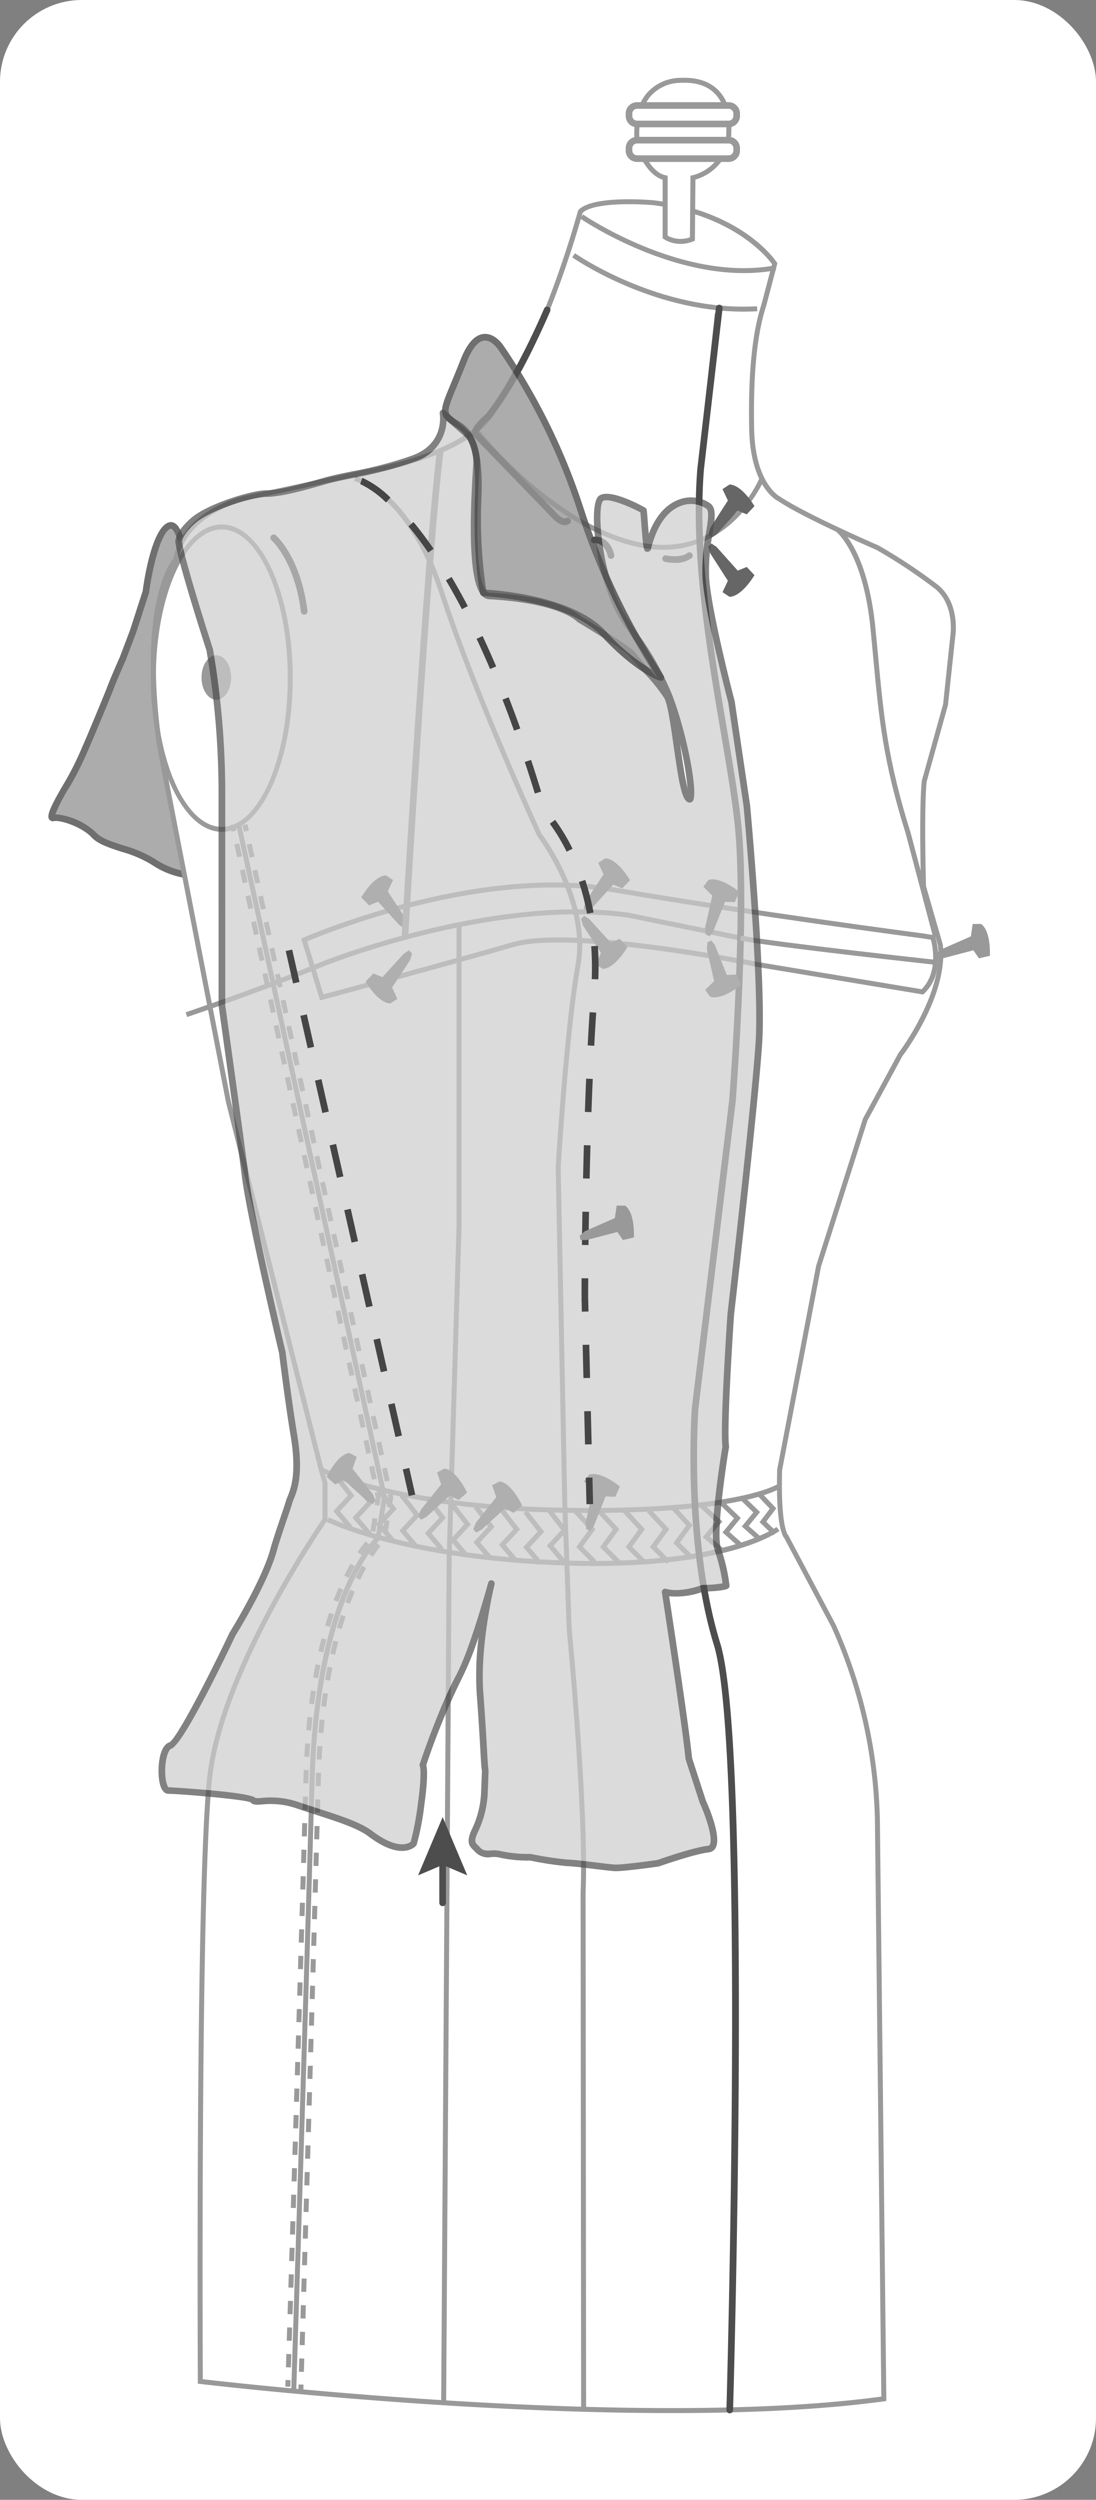 <svg xmlns="http://www.w3.org/2000/svg" width="207.087" height="472.291" viewBox="0 0 207.087 472.291">
  <rect x="0" y="0" width="207.087" height="472.291" fill="#808080" stroke="none"/>
  <g id="Grupo_56731" data-name="Grupo 56731" transform="translate(-1116.028 -3673.044)">
    <rect id="Rectángulo_10435" data-name="Rectángulo 10435" width="207.087" height="472.291" rx="15.458" transform="translate(1116.028 3673.043)" fill="#fff"/>
    <g id="Grupo_56730" data-name="Grupo 56730" transform="translate(1125.169 3687.737)">
      <g id="Grupo_56717" data-name="Grupo 56717" transform="translate(0 83.937)" opacity="0.81">
        <path id="Trazado_110409" data-name="Trazado 110409" d="M1146.891,3776.679s1.692-4.745,3.11-9.983c0,0-.982-15.511-3.928-14.513s-4.474,12.549-4.474,12.549l-2.4,7.42-1.964,5.183s-1.638,3.666-2.347,5.566c-.413,1.105-3.669,8.949-4.324,10.422a67.168,67.168,0,0,1-3.437,7.119c-.547.953-4.46,7.285-2.987,6.958s5.729,1.151,7.693,3.279,7.794,2.674,11.183,5.021a15.282,15.282,0,0,0,9.978,2.566s-4.269-17.4-5.556-25.326A69.519,69.519,0,0,1,1146.891,3776.679Z" transform="translate(-1123.185 -3751.51)" fill="#999"/>
        <path id="Trazado_110410" data-name="Trazado 110410" d="M1151.752,3819.1a15.889,15.889,0,0,1-8.969-2.753,22.553,22.553,0,0,0-5.672-2.418c-2.3-.75-4.477-1.461-5.614-2.693-1.885-2.042-5.973-3.334-7.1-3.092a.867.867,0,0,1-.92-.312c-.463-.64-.132-1.915,2.96-7.117l.267-.454a59.05,59.05,0,0,0,3.033-6.2l.375-.859c.655-1.474,3.917-9.338,4.308-10.387.709-1.9,2.294-5.45,2.361-5.6l1.951-5.15,2.391-7.393c.238-1.882,1.714-11.88,4.87-12.95a1.455,1.455,0,0,1,1.306.188c2.491,1.67,3.312,12.689,3.45,14.882a.587.587,0,0,1-.021.2c-1.314,4.848-2.879,9.332-3.1,9.957a69.474,69.474,0,0,0,.546,16.023c1.269,7.808,5.5,25.1,5.547,25.277a.629.629,0,0,1-.52.771A11.114,11.114,0,0,1,1151.752,3819.1Zm-26.995-12.242a12.772,12.772,0,0,1,7.663,3.527c.915.991,2.938,1.652,5.08,2.352a23.418,23.418,0,0,1,6,2.579,14.841,14.841,0,0,0,8.836,2.514c-.818-3.371-4.265-17.714-5.391-24.657a70.811,70.811,0,0,1-.551-16.427.582.582,0,0,1,.034-.146c.015-.046,1.678-4.721,3.068-9.836-.316-4.847-1.369-12.8-2.89-13.814-.1-.069-.153-.06-.206-.042-1.875.635-3.481,7.722-4.052,12.038l-2.427,7.532-1.974,5.212c-.031.07-1.652,3.7-2.344,5.563-.41,1.1-3.654,8.917-4.338,10.458l-.37.848a60.556,60.556,0,0,1-3.1,6.33l-.277.469a32.859,32.859,0,0,0-2.886,5.5Z" transform="translate(-1123.312 -3751.637)" fill="#4d4d4d"/>
      </g>
      <path id="Trazado_110411" data-name="Trazado 110411" d="M1224.971,3753.777l4.568,4.25-.757,1.757,1.579,1.551s4.219-2.337,4.354-4.805l-.885-1.4-2.255,1.005-5.341-3.589-1.266-.388-.644.595Z" transform="translate(-1097.56 -3667.566)" fill="#999"/>
      <path id="Trazado_110412" data-name="Trazado 110412" d="M1225.784,3753.675,1223,3759.26l1.326,1.377-.932,2.007s-4.771-.7-5.766-2.965l.338-1.618,2.465.148,3.736-5.238,1.05-.809.812.331Z" transform="translate(-1099.267 -3667.566)" fill="#999"/>
      <g id="Grupo_56718" data-name="Grupo 56718" transform="translate(19.353 22.951)">
        <path id="Trazado_110413" data-name="Trazado 110413" d="M1275.93,3768.765s-13.517-5.833-18.606-9.233c0,0-4.945-2.386-5.153-13.176s.622-18.259,2.283-23.343l2.074-7.885s-6.017-9.338-22.823-11.516c0,0-11.309-1.037-13.9,1.66,0,0-6.848,25.625-16.185,37.038,0,0-1.972,7.574-22.721,11.826l-24.485,5.292s-11.308,2.385-13.073,11.619c0,0-6.847,7.367-3.112,34.755l1.038,5.6,12.035,62.042,17.534,69.511.725,2.49v6.951s-19.5,27.909-21.787,48.657S1148,4115.231,1148,4115.231s81.437,9.821,129.149,3.274l-1.215-109.356a93.394,93.394,0,0,0-8.3-36.727l-8.921-16.807s-1.557-1.245-1.246-12.657l7.366-38.49,8.818-27.7,6.64-12.243s8.646-11.273,7.54-20.68l-3.181-11.065s-.416-14.525.138-19.92l4.011-14.386,1.384-13s.968-5.948-3.043-9.268A100.893,100.893,0,0,0,1275.93,3768.765Z" transform="translate(-1138.637 -3702.945)" fill="#fff"/>
        <path id="Trazado_110414" data-name="Trazado 110414" d="M1237.132,4121.3c-42.762,0-88.485-5.437-89.1-5.51l-.412-.049,0-.416c-.005-.934-.481-93.689,1.78-114.228,2.192-19.931,20.375-46.708,21.783-48.754v-6.736l-.708-2.427-17.537-69.526-12.041-62.066-1.039-5.607c-3.531-25.907,2.284-34.022,3.139-35.054,1.878-9.329,13.3-11.843,13.413-11.868l24.481-5.288c20.112-4.124,22.347-11.417,22.367-11.49l.09-.176c9.166-11.2,16.024-36.606,16.093-36.861l.115-.2c2.721-2.827,13.814-1.847,14.285-1.8,16.846,2.184,22.925,11.341,23.176,11.729l.112.174-2.127,8.086c-1.726,5.291-2.465,12.875-2.266,23.214.2,10.315,4.844,12.739,4.89,12.762,5.047,3.369,18.449,9.166,18.583,9.223l.048.025a101.671,101.671,0,0,1,11.272,7.48c4.17,3.452,3.249,9.454,3.208,9.707l-1.38,12.977-4.026,14.462c-.511,5.054-.15,18.7-.124,19.721l3.166,11.01c1.131,9.562-7.259,20.629-7.617,21.1l-6.6,12.181-8.785,27.619-7.354,38.436c-.281,10.573,1.05,12.166,1.108,12.228l.09.121,8.924,16.807a94.845,94.845,0,0,1,8.354,36.959l1.221,109.754-.413.057C1265.456,4120.693,1251.456,4121.3,1237.132,4121.3Zm-88.571-6.4c6.317.736,82.787,9.4,128.205,3.281l-1.211-108.939a93.8,93.8,0,0,0-8.257-36.537l-8.879-16.725c-.42-.482-1.61-2.76-1.331-12.947l7.375-38.565,8.832-27.755,6.675-12.325c.125-.173,8.556-11.3,7.484-20.4l-3.185-11.107c-.016-.6-.408-14.618.142-19.981l4.026-14.465,1.368-12.926c.012-.083.877-5.751-2.875-8.856a100.333,100.333,0,0,0-11.115-7.376c-.84-.363-13.651-5.918-18.655-9.264-.156-.069-5.153-2.6-5.364-13.558-.2-10.446.555-18.133,2.305-23.5l2.012-7.648c-.906-1.244-7.228-9.176-22.373-11.14-3.027-.278-11.286-.55-13.423,1.44-.533,1.953-7.251,26.034-16.181,37.017-.331,1-3.333,8.02-23.049,12.062l-24.479,5.29c-.112.024-11.026,2.436-12.71,11.248l-.025.13-.092.1c-.067.074-6.639,7.627-2.993,34.374l1.035,5.581,12.034,62.038,17.528,69.485.74,2.6v7.1l-.084.122c-.2.279-19.463,28.05-21.7,48.44C1148.161,4020.983,1148.529,4108.093,1148.561,4114.908Z" transform="translate(-1138.734 -3703.04)" fill="#999"/>
      </g>
      <ellipse id="Elipse_4429" data-name="Elipse 4429" cx="2.801" cy="4.202" rx="2.801" ry="4.202" transform="translate(28.933 109.107)" fill="#999"/>
      <path id="Trazado_110415" data-name="Trazado 110415" d="M1260.285,3830.01l-5.2-19.679c-4.327-13.8-5.069-21.747-6.191-33.772-.144-1.556-.3-3.182-.463-4.9-1.408-14.484-6.5-18.4-6.548-18.444l.555-.76c.222.162,5.474,4.135,6.93,19.113.167,1.716.319,3.342.464,4.9,1.117,11.967,1.853,19.873,6.156,33.6l5.207,19.7Z" transform="translate(-1093.084 -3667.491)" fill="#999"/>
      <path id="Trazado_110416" data-name="Trazado 110416" d="M1215.108,3902.566q-2.27,0-4.721-.038c-32.42-.515-46.041-7.663-46.175-7.734l.447-.828c.132.07,13.594,7.112,45.744,7.621,32.032.523,40.018-4.336,40.1-4.386l.511.791C1250.706,3898.188,1243.609,3902.566,1215.108,3902.566Z" transform="translate(-1112.885 -3631.416)" fill="#999"/>
      <path id="Trazado_110417" data-name="Trazado 110417" d="M1215.9,3910.672q-2.758,0-5.78-.1c-30.357-1.029-44.77-8.175-44.912-8.248l.427-.839c.139.073,14.4,7.125,44.517,8.146,30.024,1,39.957-6.262,40.056-6.335l.573.747C1250.407,3904.33,1241.808,3910.672,1215.9,3910.672Z" transform="translate(-1112.63 -3629.5)" fill="#999"/>
      <path id="Trazado_110418" data-name="Trazado 110418" d="M1223.17,3760.484a22.792,22.792,0,0,1-4.969-.567c-16.781-3.727-30.738-21.674-30.878-21.856l.745-.573c.138.178,13.892,17.857,30.336,21.511,16.21,3.606,22.716-11.492,22.983-12.137l.87.362C1242.194,3747.371,1236.572,3760.484,1223.17,3760.484Z" transform="translate(-1106.993 -3671.308)" fill="#999"/>
      <path id="Trazado_110419" data-name="Trazado 110419" d="M1234.527,3722.2c-17.637,0-32.2-10.154-32.353-10.262l.545-.768c.158.112,15.951,11.1,34.386,10.013l.056.939C1236.278,3722.179,1235.4,3722.2,1234.527,3722.2Z" transform="translate(-1103.207 -3678.015)" fill="#999"/>
      <path id="Trazado_110420" data-name="Trazado 110420" d="M1234.313,3716.407c-15.812,0-30.753-10.185-30.922-10.3l.535-.774c.187.128,18.867,12.862,36.3,9.607l.172.926A33.314,33.314,0,0,1,1234.313,3716.407Z" transform="translate(-1102.897 -3679.505)" fill="#999"/>
      <path id="Trazado_110421" data-name="Trazado 110421" d="M1212.235,4109.976l-.1-97.667c.683-15.439-2.593-49.411-2.625-49.753l-.832-23.543-1.246-63.778c.016-.295,1.55-25.936,3.742-38.134,2.152-11.968-7.148-24.268-7.242-24.391-.173-.351-12.173-26.483-18.47-45.79-6.187-18.961-16.012-21.243-16.109-21.264l.189-.922c.424.088,10.44,2.354,16.813,21.895,6.282,19.253,18.258,45.336,18.379,45.6.34.427,9.591,12.667,7.366,25.042-2.182,12.142-3.712,37.729-3.729,37.986l1.247,63.731.83,23.51c.03.313,3.312,34.351,2.628,49.836l.1,97.645Z" transform="translate(-1111.573 -3669.46)" fill="#999"/>
      <path id="Trazado_110422" data-name="Trazado 110422" d="M1227.848,4116.369l-.941-.028c.036-1.251,3.558-125.312-2.368-144.519-5.975-19.365-4.189-44.533-4.17-44.784l7.058-58.121c.024-.326,2.658-34.783,1.132-51.151-.491-5.252-1.6-11.771-2.773-18.671-2.521-14.821-5.658-33.265-4.378-49.468l3.161-29.479.936.1-3.16,29.464c-1.27,16.073,1.857,34.456,4.368,49.224,1.178,6.92,2.29,13.454,2.782,18.741,1.535,16.45-1.106,50.985-1.132,51.332l-7.058,58.119c-.016.229-1.788,25.224,4.134,44.416C1231.41,3990.9,1228,4111.255,1227.848,4116.369Z" transform="translate(-1098.636 -3675.728)" fill="#999"/>
      <path id="Trazado_110423" data-name="Trazado 110423" d="M1164.945,3828.18l-3.575-11.681.383-.169c.318-.142,32.168-14.062,58.681-9.519,26.347,4.511,58.073,8.669,58.391,8.71l2.269.359.088.275c.089.275,2.118,6.76-2.094,10.757l-.169.161-.231-.038-31.228-5.188c-.363-.073-34.784-7-45.959-3.747-11.287,3.283-35.867,9.9-36.113,9.961Zm-2.43-11.155,3.065,10.011c3.37-.909,25.213-6.8,35.656-9.84,11.395-3.311,44.971,3.438,46.392,3.728l30.976,5.145c3.127-3.17,2.077-8.138,1.76-9.351l-1.674-.265c-.306-.039-32.049-4.2-58.416-8.715C1195.625,3803.524,1166.2,3815.467,1162.516,3817.025Z" transform="translate(-1113.609 -3653.867)" fill="#999"/>
      <path id="Trazado_110424" data-name="Trazado 110424" d="M1206.054,3910.591l-3.154-3.156,2.431-3.333-3.016-3.274.691-.637,3.541,3.843-2.412,3.307,2.586,2.584Z" transform="translate(-1103.171 -3629.829)" fill="#999"/>
      <path id="Trazado_110425" data-name="Trazado 110425" d="M1209.641,3910.591l-3.154-3.156,2.431-3.333-3.016-3.274.691-.637,3.541,3.843-2.412,3.307,2.586,2.584Z" transform="translate(-1102.257 -3629.829)" fill="#999"/>
      <path id="Trazado_110426" data-name="Trazado 110426" d="M1213.5,3910.591l-3.154-3.156,2.43-3.333-3.015-3.274.691-.637,3.539,3.843-2.411,3.307,2.586,2.584Z" transform="translate(-1101.272 -3629.829)" fill="#999"/>
      <path id="Trazado_110427" data-name="Trazado 110427" d="M1217.161,3910.591l-3.157-3.156,2.432-3.333-3.016-3.274.691-.637,3.541,3.843-2.412,3.307,2.586,2.584Z" transform="translate(-1100.341 -3629.829)" fill="#999"/>
      <path id="Trazado_110428" data-name="Trazado 110428" d="M1220.679,3909.988l-3.154-3.156,2.431-3.333-3.016-3.274.691-.637,3.541,3.843-2.412,3.307,2.586,2.584Z" transform="translate(-1099.443 -3629.983)" fill="#999"/>
      <path id="Trazado_110429" data-name="Trazado 110429" d="M1186.6,3909.647l-2.849-3.359,2.739-2.96-2.675-3.429.743-.579,3.166,4.059-2.714,2.937,2.31,2.724Z" transform="translate(-1107.905 -3630.051)" fill="#999"/>
      <path id="Trazado_110430" data-name="Trazado 110430" d="M1190.165,3910l-2.85-3.359,2.739-2.96-2.674-3.429.743-.579,3.167,4.059-2.717,2.937,2.311,2.724Z" transform="translate(-1106.995 -3629.96)" fill="#999"/>
      <path id="Trazado_110431" data-name="Trazado 110431" d="M1194.009,3910.387l-2.851-3.359,2.739-2.961-2.675-3.429.743-.578,3.166,4.059-2.715,2.937,2.311,2.724Z" transform="translate(-1106.016 -3629.862)" fill="#999"/>
      <path id="Trazado_110432" data-name="Trazado 110432" d="M1175.441,3907.3l-2.851-3.359,2.739-2.961-2.674-3.429.743-.579,3.167,4.059-2.717,2.936,2.311,2.725Z" transform="translate(-1110.749 -3630.649)" fill="#999"/>
      <path id="Trazado_110433" data-name="Trazado 110433" d="M1171.947,3906.3l-2.851-3.359,2.739-2.961-2.674-3.429.743-.579,3.167,4.059-2.717,2.937,2.311,2.724Z" transform="translate(-1111.64 -3630.905)" fill="#999"/>
      <path id="Trazado_110434" data-name="Trazado 110434" d="M1169.064,3905.314l-2.849-3.359,2.739-2.961-2.675-3.429.743-.579,3.166,4.059-2.715,2.936,2.31,2.725Z" transform="translate(-1112.374 -3631.156)" fill="#999"/>
      <path id="Trazado_110435" data-name="Trazado 110435" d="M1179.01,3908.257l-2.851-3.359,2.739-2.961-2.674-3.429.743-.579,3.167,4.059-2.717,2.937,2.311,2.724Z" transform="translate(-1109.839 -3630.405)" fill="#999"/>
      <path id="Trazado_110436" data-name="Trazado 110436" d="M1182.853,3908.642l-2.849-3.36,2.739-2.961-2.675-3.429.743-.578,3.166,4.059-2.715,2.937,2.31,2.726Z" transform="translate(-1108.859 -3630.308)" fill="#999"/>
      <path id="Trazado_110437" data-name="Trazado 110437" d="M1197.646,3910.751l-2.851-3.359,2.739-2.961L1194.86,3901l.743-.579,3.167,4.059-2.717,2.937,2.311,2.724Z" transform="translate(-1105.088 -3629.77)" fill="#999"/>
      <path id="Trazado_110438" data-name="Trazado 110438" d="M1201.206,3910.522l-2.849-3.359,2.739-2.961-2.675-3.429.743-.579,3.166,4.059-2.715,2.936,2.31,2.725Z" transform="translate(-1104.18 -3629.828)" fill="#999"/>
      <path id="Trazado_110439" data-name="Trazado 110439" d="M1230.712,3906.627l-2.906-2.582,2.177-2.653-2.619-2.528.654-.676,3.244,3.131-2.155,2.624,2.229,1.982Z" transform="translate(-1096.786 -3630.34)" fill="#999"/>
      <path id="Trazado_110440" data-name="Trazado 110440" d="M1227.8,3907.521l-2.9-2.582,2.175-2.653-2.618-2.527.654-.676,3.243,3.13-2.153,2.624,2.228,1.981Z" transform="translate(-1097.527 -3630.112)" fill="#999"/>
      <path id="Trazado_110441" data-name="Trazado 110441" d="M1225.138,3908.493l-3.206-2.766,2.418-2.86-2.931-2.745.642-.687,3.586,3.355-2.393,2.833,2.5,2.156Z" transform="translate(-1098.301 -3630.021)" fill="#999"/>
      <path id="Trazado_110442" data-name="Trazado 110442" d="M1233.04,3905.833l-2.565-2.482,1.92-2.549-2.31-2.428.681-.649,2.862,3.006-1.9,2.522,1.967,1.9Z" transform="translate(-1096.092 -3630.458)" fill="#999"/>
      <path id="Trazado_110443" data-name="Trazado 110443" d="M1183.392,4091.543l-.941-.006,1.038-159.613,1.867-62.67v-57.028h.941v57.042l-1.866,62.672Z" transform="translate(-1108.235 -3652.254)" fill="#999"/>
      <path id="Trazado_110444" data-name="Trazado 110444" d="M1162.926,4093.189l-.941-.03c.026-.806,2.541-81.061,3.475-115.657.9-33.269,11.159-44.4,12.475-45.691l1.187-7.506-27.514-126.989.919-.2,27.555,127.16-.015.086-1.252,7.913-.12.111c-.114.1-11.366,10.81-12.292,45.139C1165.467,4012.125,1162.951,4092.382,1162.926,4093.189Z" transform="translate(-1116.098 -3656.105)" fill="#999"/>
      <g id="Grupo_56719" data-name="Grupo 56719" transform="translate(34.343 141.012)">
        <rect id="Rectángulo_10436" data-name="Rectángulo 10436" width="0.94" height="1.255" transform="translate(0 0.199) rotate(-12.232)" fill="#999"/>
        <path id="Trazado_110445" data-name="Trazado 110445" d="M1162,4087.944l-.941-.03.079-2.514.941.03Zm.154-5.026-.941-.029.078-2.51.941.029Zm.155-5.02-.941-.029.078-2.509.941.029Zm.154-5.017-.941-.03.078-2.508.941.03Zm.153-5.017-.941-.03.078-2.509.941.03Zm.154-5.018-.941-.027.075-2.509.941.03Zm.154-5.015-.941-.028.075-2.508.941.03Zm.149-5.012-.941-.03.076-2.508.941.03Zm.154-5.016-.941-.027.075-2.509.941.029Zm.152-5.016-.941-.026.075-2.509.941.029Zm.15-5.014-.941-.026.076-2.509.941.029Zm.152-5.012-.941-.029.075-2.506.941.026Zm.151-5.016-.941-.029.075-2.511.941.026Zm.147-5.018-.941-.029.073-2.429.473-.062.468.09Zm.152-5.006-.941-.027.073-2.507.941.027Zm.148-5.014-.941-.028.073-2.507.941.027Zm.146-5.015-.941-.027.073-2.506.941.028Zm.147-5.016-.941-.027.074-2.506.941.026Zm.147-5.013-.941-.026.073-2.507.941.026Zm.144-5.014-.941-.029.072-2.506.941.026Zm.143-5.019-.941-.026.07-2.507.941.026Zm.141-5.016-.941-.026.07-2.507.941.024Zm.138-5.017-.941-.024.022-.818q.023-.855.054-1.691l.941.034q-.032.832-.054,1.683Zm.189-4.995-.939-.052q.07-1.278.156-2.507l.939.065Q1165.545,3971.332,1165.476,3972.6Zm.355-4.981-.936-.083q.113-1.278.246-2.5l.936.1Q1165.946,3966.355,1165.831,3967.622Zm.542-4.963-.934-.121q.164-1.274.349-2.49l.931.142Q1166.535,3961.4,1166.373,3962.658Zm.748-4.931-.926-.162q.222-1.274.467-2.472l.923.186Q1167.345,3956.469,1167.121,3957.728Zm.988-4.883-.916-.211q.292-1.269.6-2.447l.91.239Q1168.4,3951.592,1168.109,3952.845Zm1.262-4.818-.9-.267q.371-1.258.757-2.4l.892.3Q1169.739,3946.787,1169.371,3948.027Zm1.584-4.716-.88-.331q.469-1.247.944-2.343l.865.373C1171.574,3941.729,1171.263,3942.494,1170.955,3943.311Zm1.964-4.557-.844-.414c.4-.825.8-1.57,1.181-2.242l.818.463C1173.7,3937.219,1173.314,3937.947,1172.919,3938.754Zm2.447-4.3-.782-.522a24.085,24.085,0,0,1,1.521-2.053l.723.6A23.473,23.473,0,0,0,1175.366,3934.458Zm2.585-4.373-.928-.146.391-2.475.929.146Zm.782-4.95-.929-.147.226-1.428-.187-.863.92-.2.225,1.034Zm-1.42-4.887-.53-2.45.918-.2.531,2.45Zm-1.061-4.9-.531-2.451.918-.2.531,2.45Zm-1.062-4.9-.531-2.449.92-.2.53,2.449Zm-1.062-4.9-.531-2.449.92-.2.531,2.448Zm-1.06-4.9-.531-2.451.919-.2.531,2.45Zm-1.062-4.9-.531-2.448.919-.2.531,2.448Zm-1.062-4.9-.531-2.448.92-.2.531,2.448Zm-1.06-4.9-.53-2.449.919-.2.53,2.449Zm-1.061-4.9-.531-2.45.919-.2.531,2.45Zm-1.062-4.9-.531-2.448.92-.2.531,2.448Zm-1.062-4.9-.53-2.449.919-.2.531,2.448Zm-1.06-4.9-.531-2.45.919-.2.531,2.45Zm-1.062-4.9-.531-2.448.92-.2.53,2.448Zm-1.062-4.9-.531-2.449.92-.2.531,2.45Zm-1.06-4.9-.531-2.449.918-.2.531,2.45Zm-1.062-4.9-.531-2.45.919-.2.531,2.45Zm-1.062-4.9-.531-2.448.92-.2.531,2.45Zm-1.062-4.9-.53-2.448.918-.2.531,2.449Zm-1.06-4.9-.531-2.45.919-.2.531,2.45Zm-1.062-4.9-.531-2.449.92-.2.53,2.449Zm-1.062-4.9-.531-2.449.92-.2.531,2.448Zm-1.061-4.9-.531-2.448.919-.2.531,2.448Zm-1.062-4.9-.531-2.45.92-.2.53,2.451Zm-1.062-4.9-.531-2.449.92-.2.531,2.448Zm-1.061-4.9-.531-2.448.919-.2.531,2.448Z" transform="translate(-1150.516 -3796.371)" fill="#999"/>
        <rect id="Rectángulo_10437" data-name="Rectángulo 10437" width="1.251" height="0.942" transform="translate(10.431 295.194) rotate(-88.21)" fill="#999"/>
      </g>
      <g id="Grupo_56720" data-name="Grupo 56720" transform="translate(36.691 141.008)">
        <rect id="Rectángulo_10438" data-name="Rectángulo 10438" width="0.94" height="1.254" transform="matrix(0.977, -0.212, 0.212, 0.977, 0, 0.199)" fill="#999"/>
        <path id="Trazado_110446" data-name="Trazado 110446" d="M1163.974,4088.785l-.941-.027.074-2.52.941.028Zm.148-5.04-.941-.026.073-2.518.941.026Zm.148-5.035-.941-.026.073-2.517.941.028Zm.145-5.033-.941-.03.074-2.514.941.027Zm.147-5.03-.941-.027.074-2.516.941.028Zm.147-5.031-.941-.026.073-2.515.941.026Zm.147-5.031-.941-.026.072-2.515.941.026Zm.144-5.027-.941-.026.073-2.515.941.027Zm.146-5.029-.941-.027.074-2.515.941.028Zm.147-5.03-.941-.028.073-2.515.941.028Zm.144-5.027-.941-.027.073-2.514.941.026Zm.146-5.03-.941-.026.069-2.442.944-.046Zm.144-5.03-.941-.026.073-2.52.941.026Zm.143-5.035-.941-.027.073-2.513.941.028Zm.144-5.019-.941-.027.072-2.515.941.028Zm.146-5.03-.941-.027.07-2.515.941.028Zm.143-5.029-.941-.028.072-2.513.941.026Zm.142-5.03-.941-.026.072-2.513.941.026Zm.141-5.027-.941-.026.07-2.515.941.026Zm.142-5.029-.941-.027.069-2.515.941.027Zm.139-5.031-.941-.026.07-2.515.941.028Zm.14-5.03-.941-.025.069-2.517.941.025Zm.137-5.032-.941-.024.072-2.517.941.031Zm.177-5.011-.939-.049q.068-1.282.149-2.515l.939.064Q1167.386,3971.836,1167.319,3973.11Zm.339-5-.939-.082q.111-1.28.239-2.508l.936.1Q1167.766,3966.842,1167.658,3968.113Zm.523-4.979-.934-.118q.162-1.28.34-2.5l.931.137Q1168.342,3961.863,1168.181,3963.133Zm.732-4.948-.927-.159q.217-1.272.456-2.48l.924.181Q1169.128,3956.922,1168.913,3958.185Zm.968-4.9-.919-.206c.189-.85.388-1.668.59-2.457l.911.233Q1170.164,3952.025,1169.881,3953.282Zm1.239-4.836-.9-.262q.367-1.263.747-2.417l.895.293Q1171.479,3947.2,1171.119,3948.446Zm1.555-4.739-.882-.328q.465-1.25.931-2.355l.867.365Q1173.133,3942.477,1172.674,3943.707Zm1.938-4.588-.848-.406c.4-.826.787-1.577,1.162-2.257l.823.455Q1175.2,3937.91,1174.612,3939.119Zm2.411-4.336-.789-.512c.494-.764,1-1.463,1.488-2.08l.735.587C1177.982,3933.37,1177.5,3934.044,1177.022,3934.782Zm2.738-4.32-.929-.148.394-2.481.929.146Zm.786-4.964-.929-.148.284-1.8-.109-.506.919-.2.148.679Zm-1.286-4.907-.532-2.456.92-.2.531,2.456Zm-1.064-4.912-.532-2.456.919-.2.533,2.456Zm-1.064-4.912-.532-2.456.919-.2.532,2.456Zm-1.064-4.912-.532-2.456.92-.2.532,2.456Zm-1.065-4.912-.531-2.456.919-.2.532,2.456Zm-1.063-4.912-.532-2.456.919-.2.532,2.456Zm-1.065-4.912-.532-2.456.92-.2.532,2.456Zm-1.063-4.913-.532-2.456.919-.2.532,2.456Zm-1.064-4.912-.533-2.456.92-.2.532,2.456Zm-1.065-4.912-.532-2.456.92-.2.532,2.456Zm-1.063-4.912-.533-2.456.919-.2.533,2.456Zm-1.065-4.912-.532-2.456.92-.2.531,2.456Zm-1.064-4.912-.532-2.456.918-.2.533,2.456Zm-1.064-4.912-.532-2.456.918-.2.532,2.456Zm-1.064-4.912-.532-2.457.92-.2.531,2.456Zm-1.065-4.913-.531-2.456.919-.2.532,2.456Zm-1.063-4.912-.532-2.456.919-.2.532,2.456Zm-1.065-4.912-.532-2.456.92-.2.532,2.456Zm-1.064-4.912-.531-2.456.918-.2.532,2.456Zm-1.064-4.913-.532-2.456.918-.2.532,2.456Zm-1.064-4.912-.532-2.456.92-.2.532,2.456Zm-1.063-4.912-.533-2.456.919-.2.533,2.456Zm-1.065-4.912-.532-2.456.919-.2.532,2.456Zm-1.064-4.912-.533-2.456.92-.2.533,2.456Zm-1.064-4.912-.532-2.456.918-.2.532,2.456Z" transform="translate(-1152.387 -3796.366)" fill="#999"/>
        <rect id="Rectángulo_10439" data-name="Rectángulo 10439" width="1.251" height="0.942" transform="translate(10.537 296.046) rotate(-88.21)" fill="#999"/>
      </g>
      <path id="Trazado_110447" data-name="Trazado 110447" d="M1152.147,3810.073c-7.394,0-13.409-13.026-13.409-29.035s6.015-29.037,13.409-29.037,13.409,13.026,13.409,29.037S1159.541,3810.073,1152.147,3810.073Zm0-57.13c-6.875,0-12.468,12.6-12.468,28.1s5.593,28.094,12.468,28.094,12.468-12.6,12.468-28.094S1159.021,3752.942,1152.147,3752.942Z" transform="translate(-1119.379 -3667.608)" fill="#999"/>
      <path id="Trazado_110448" data-name="Trazado 110448" d="M1144.277,3830.291l-.3-.89c16.241-5.548,25.587-9.511,25.68-9.55.323-.134,31.939-12.8,57.9-9.294l21.378,4.355-.189.922-21.345-4.348c-25.672-3.464-57.063,9.105-57.378,9.234C1169.927,3820.755,1160.556,3824.73,1144.277,3830.291Z" transform="translate(-1118.045 -3652.836)" fill="#999"/>
      <path id="Trazado_110449" data-name="Trazado 110449" d="M1258.224,3818.643l5.81-1.521,1.036,1.521,2.076-.483s.276-4.634-1.66-6.018h-1.591l-.345,2.352-5.672,2.49-.968.83.152.829Z" transform="translate(-1089.253 -3652.275)" fill="#999"/>
      <path id="Trazado_110450" data-name="Trazado 110450" d="M1227.409,4117.3h-.019a.627.627,0,0,1-.609-.646c.036-1.25,3.558-125.285-2.36-144.468-5.984-19.392-4.2-44.59-4.178-44.842l7.059-58.127c.023-.318,2.657-34.763,1.131-51.117-.49-5.247-1.6-11.762-2.771-18.66-2.522-14.829-5.662-33.284-4.38-49.507l3.525-30.46a.635.635,0,0,1,.7-.551.628.628,0,0,1,.551.7l-3.524,30.435c-1.267,16.045,1.857,34.415,4.369,49.177,1.177,6.922,2.29,13.459,2.783,18.751,1.535,16.463-1.107,51.012-1.133,51.358l-7.058,58.127c-.016.22-1.785,25.187,4.127,44.349,5.979,19.381,2.565,139.761,2.417,144.876A.629.629,0,0,1,1227.409,4117.3Z" transform="translate(-1098.668 -3676.042)" fill="#4d4d4d"/>
      <g id="Grupo_56721" data-name="Grupo 56721" transform="translate(130.696 162.074)">
        <path id="Trazado_110451" data-name="Trazado 110451" d="M1264.361,3818.852s-30.023-3.273-36.831-4.583" transform="translate(-1227.44 -3813.807)" fill="#fff"/>
        <path id="Trazado_110452" data-name="Trazado 110452" d="M1264.328,3819.414c-.3-.034-30.12-3.289-36.87-4.588l.179-.925c6.711,1.292,36.494,4.544,36.793,4.577Z" transform="translate(-1227.458 -3813.901)" fill="#999"/>
      </g>
      <path id="Trazado_110453" data-name="Trazado 110453" d="M1205.821,3904.773l2.224-5.58,1.84.068.842-1.957s-3.565-2.973-5.828-2.236l-.945,1.281,1.688,1.674-1.362,6.043.093,1.271.758.37Z" transform="translate(-1102.753 -3631.165)" fill="#666"/>
      <path id="Trazado_110454" data-name="Trazado 110454" d="M1223.8,3815.25l2.224-5.579,1.84.069.842-1.958s-3.565-2.973-5.828-2.235l-.945,1.28,1.688,1.674-1.362,6.042.093,1.271.758.371Z" transform="translate(-1098.171 -3653.987)" fill="#666"/>
      <path id="Trazado_110455" data-name="Trazado 110455" d="M1224.229,3755.416l4-4.484,1.707.694,1.459-1.552s-2.334-4.012-4.714-4.092l-1.324.881,1.013,2.149-3.344,5.213-.348,1.228.586.607Z" transform="translate(-1097.981 -3669.142)" fill="#666"/>
      <path id="Trazado_110456" data-name="Trazado 110456" d="M1224.229,3755.51l4,4.483,1.707-.693,1.459,1.552s-2.334,4.012-4.714,4.092l-1.324-.881,1.013-2.15-3.344-5.212-.348-1.228.586-.607Z" transform="translate(-1097.981 -3666.877)" fill="#666"/>
      <path id="Trazado_110457" data-name="Trazado 110457" d="M1205.453,3811.675l4.042-4.442,1.7.711,1.476-1.538s-2.294-4.036-4.671-4.14l-1.334.866.991,2.161-3.4,5.178-.359,1.224.578.614Z" transform="translate(-1102.767 -3654.793)" fill="#666"/>
      <path id="Trazado_110458" data-name="Trazado 110458" d="M1177.637,3814.243l-4.042-4.443-1.7.71-1.477-1.536s2.294-4.037,4.672-4.141l1.333.867-.991,2.16,3.4,5.179.36,1.223-.58.614Z" transform="translate(-1111.302 -3654.139)" fill="#666"/>
      <path id="Trazado_110459" data-name="Trazado 110459" d="M1178.289,3816.749l-4.042,4.442-1.7-.71-1.476,1.536s2.294,4.037,4.671,4.141l1.334-.867-.991-2.16,3.4-5.179.36-1.224-.58-.613Z" transform="translate(-1111.136 -3651.263)" fill="#666"/>
      <path id="Trazado_110460" data-name="Trazado 110460" d="M1205.068,3811.543l4.042,4.443,1.7-.712,1.476,1.538s-2.293,4.036-4.671,4.141l-1.334-.867.993-2.161-3.4-5.178-.36-1.224.58-.614Z" transform="translate(-1102.866 -3652.59)" fill="#666"/>
      <path id="Trazado_110461" data-name="Trazado 110461" d="M1224.067,3815.562l2.224,5.58,1.84-.068.842,1.957s-3.565,2.973-5.828,2.236l-.944-1.281,1.687-1.674-1.362-6.041.093-1.272.758-.371Z" transform="translate(-1098.102 -3651.642)" fill="#666"/>
      <path id="Trazado_110462" data-name="Trazado 110462" d="M1188.843,3905.2l4.436-4.048,1.626.865,1.611-1.394s-1.91-4.23-4.267-4.556l-1.409.74.788,2.243-3.864,4.842-.472,1.185.521.664Z" transform="translate(-1107.001 -3630.881)" fill="#666"/>
      <path id="Trazado_110463" data-name="Trazado 110463" d="M1180.552,3903.262l4.436-4.048,1.625.865,1.613-1.393s-1.91-4.232-4.268-4.556l-1.408.739.787,2.243-3.863,4.841-.472,1.186.52.664Z" transform="translate(-1109.115 -3631.374)" fill="#666"/>
      <path id="Trazado_110464" data-name="Trazado 110464" d="M1172.888,3900.917l-4.436-4.048-1.626.864-1.612-1.393s1.91-4.232,4.267-4.556l1.409.739-.788,2.244,3.864,4.84.472,1.186-.521.664Z" transform="translate(-1112.63 -3631.972)" fill="#666"/>
      <path id="Trazado_110465" data-name="Trazado 110465" d="M1177.741,3832.881l-1.252-.074c.044-.729,4.275-73.154,6.7-91.989l1.245.159C1182.014,3759.77,1177.785,3832.152,1177.741,3832.881Z" transform="translate(-1109.755 -3670.458)" fill="#999"/>
      <g id="Grupo_56723" data-name="Grupo 56723" transform="translate(69.852 328.603)">
        <path id="Trazado_110466" data-name="Trazado 110466" d="M1182.8,3962.04a.627.627,0,0,1-.627-.627V3952.7a.627.627,0,0,1,1.255,0v8.714A.627.627,0,0,1,1182.8,3962.04Z" transform="translate(-1178.157 -3945.206)" fill="#4d4d4d"/>
        <g id="Grupo_56722" data-name="Grupo 56722">
          <path id="Trazado_110467" data-name="Trazado 110467" d="M1188.268,3957.617l-4.647-1.975-4.647,1.975,4.647-11.016Z" transform="translate(-1178.974 -3946.601)" fill="#4d4d4d"/>
        </g>
      </g>
      <path id="Trazado_110468" data-name="Trazado 110468" d="M1204.65,3760.491c-1.254,0-2.49-1.422-2.657-1.621h0s-14.044-14.535-14.678-15.188a.943.943,0,0,1-.263-.719c.043-1.065,1.9-2.806,2.7-3.5,5.443-6.8,10.91-19.733,10.966-19.864a.627.627,0,1,1,1.156.485c-.225.537-5.589,13.227-11.219,20.242a11.012,11.012,0,0,0-2.325,2.6c1.481,1.531,14.6,15.1,14.6,15.1.555.658,1.515,1.412,1.9,1.148a.628.628,0,0,1,.713,1.033A1.525,1.525,0,0,1,1204.65,3760.491Z" transform="translate(-1107.063 -3675.967)" fill="#4d4d4d"/>
      <path id="Trazado_110469" data-name="Trazado 110469" d="M1208.793,3758.044a.629.629,0,0,1-.612-.484c-.629-2.689-2.392-2.475-2.469-2.468a.617.617,0,0,1-.707-.537.627.627,0,0,1,.537-.706c1.035-.149,3.152.4,3.861,3.426a.63.63,0,0,1-.469.754A.675.675,0,0,1,1208.793,3758.044Z" transform="translate(-1102.487 -3667.142)" fill="#4d4d4d"/>
      <path id="Trazado_110470" data-name="Trazado 110470" d="M1218.109,3758.188a9.6,9.6,0,0,1-1.879-.187.628.628,0,0,1,.271-1.226c.743.165,2.9.4,3.978-.452a.627.627,0,0,1,.777.985A5.133,5.133,0,0,1,1218.109,3758.188Z" transform="translate(-1099.749 -3666.54)" fill="#4d4d4d"/>
      <path id="Trazado_110471" data-name="Trazado 110471" d="M1163.121,3768.655a.629.629,0,0,1-.621-.551c-1.183-9.581-5.5-13.454-5.547-13.492a.628.628,0,1,1,.827-.946c.192.168,4.724,4.231,5.965,14.284a.628.628,0,0,1-.624.705Z" transform="translate(-1114.79 -3667.222)" fill="#4d4d4d"/>
      <g id="Grupo_56727" data-name="Grupo 56727" transform="translate(109.081)">
        <g id="Grupo_56724" data-name="Grupo 56724" transform="translate(1.617)">
          <path id="Trazado_110472" data-name="Trazado 110472" d="M1217.259,3703.537v11.2a5.65,5.65,0,0,0,5.153.381l.1-11.585a8.988,8.988,0,0,0,6.779-8.923s.968-9.89-8.991-9.476-8.3,11.9-8.3,11.9S1213.8,3702.845,1217.259,3703.537Z" transform="translate(-1211.427 -3684.656)" fill="#fff"/>
          <path id="Trazado_110473" data-name="Trazado 110473" d="M1220.286,3716.138a5.949,5.949,0,0,1-3.2-.915l-.2-.141V3704c-3.438-1.042-5.161-6.489-5.237-6.729-.05-.31-.823-5.938,2.2-9.575a8.535,8.535,0,0,1,6.534-2.93c3.086-.127,5.483.687,7.128,2.427,2.771,2.93,2.37,7.376,2.352,7.564a9.392,9.392,0,0,1-6.779,9.23l-.1,11.547-.29.119A6.262,6.262,0,0,1,1220.286,3716.138Zm-2.461-1.565a5.161,5.161,0,0,0,4.214.319l.106-11.634.361-.083a8.448,8.448,0,0,0,6.413-8.461c.006-.09.375-4.265-2.1-6.879-1.448-1.53-3.615-2.26-6.4-2.128a7.645,7.645,0,0,0-5.85,2.589c-2.755,3.321-2.012,8.714-2,8.769h0c.006,0,1.746,5.481,4.883,6.107l.379.076Z" transform="translate(-1211.522 -3684.752)" fill="#999"/>
        </g>
        <g id="Grupo_56725" data-name="Grupo 56725" transform="translate(0 4.612)">
          <rect id="Rectángulo_10440" data-name="Rectángulo 10440" width="20.344" height="3.489" rx="1.209" transform="translate(0.627 0.627)" fill="#fff"/>
          <path id="Trazado_110474" data-name="Trazado 110474" d="M1229.688,3693.172h-17.309a2.147,2.147,0,0,1-2.145-2.145v-.456a2.146,2.146,0,0,1,2.145-2.145h17.309a2.147,2.147,0,0,1,2.145,2.145v.456A2.148,2.148,0,0,1,1229.688,3693.172Zm-17.309-3.49a.891.891,0,0,0-.89.89v.456a.891.891,0,0,0,.89.89h17.309a.892.892,0,0,0,.89-.89v-.456a.892.892,0,0,0-.89-.89Z" transform="translate(-1210.234 -3688.427)" fill="#999"/>
        </g>
        <g id="Grupo_56726" data-name="Grupo 56726" transform="translate(0 11.159)">
          <rect id="Rectángulo_10441" data-name="Rectángulo 10441" width="20.344" height="3.489" rx="1.209" transform="translate(0.627 0.628)" fill="#fff"/>
          <path id="Trazado_110475" data-name="Trazado 110475" d="M1229.688,3698.389h-17.309a2.146,2.146,0,0,1-2.145-2.144v-.457a2.147,2.147,0,0,1,2.145-2.145h17.309a2.148,2.148,0,0,1,2.145,2.145v.457A2.147,2.147,0,0,1,1229.688,3698.389Zm-17.309-3.49a.891.891,0,0,0-.89.89v.457a.89.89,0,0,0,.89.889h17.309a.891.891,0,0,0,.89-.889v-.457a.892.892,0,0,0-.89-.89Z" transform="translate(-1210.234 -3693.644)" fill="#999"/>
        </g>
      </g>
      <g id="Grupo_56728" data-name="Grupo 56728" transform="translate(20.812 62.706)" opacity="0.71">
        <path id="Trazado_110476" data-name="Trazado 110476" d="M1187.969,3743.823c6.665-2.448,5.547-8.606,5.547-8.606l4.947,4.368a9.17,9.17,0,0,1,1.385,5.48c-.427,6.526-1.481,24.5,2.416,24.715,13.98.764,17.023,4.41,17.023,4.41s9.1,5.379,10.149,6.776c1.523,2.027,5.41,5.854,6.465,7.857,1.529,2.9,2.448,18.933,4.194,19.37.969.243-.469-10.521-3.784-19.288-2.662-7.038-6.953-11.909-9-15.387-4.584-7.775-5.493-20.816-3.983-22.125s7.764,2.02,8.074,2.237c.091.063.527,8.228.82,7.074,2.564-10.129,9.076-9.721,11.451-7.9,1.676,1.284-.934,6.967-.484,13.609s4.843,23.383,4.843,23.383l2.906,19.651s3.041,32.758,2.279,44.688-5.315,51.343-5.315,51.343-1.455,21.345-.949,25.016c0,0-2.7,16.17-1.5,19.444a32.931,32.931,0,0,1,1.58,6.847s-.75.4-4.439.467c0,0-4.046,1.587-7.1.715,0,0,3.854,25.043,4.475,31.482l2.619,8.075s3.953,8.675,1.09,9-9.575,2.7-9.575,2.7-6.139.863-7.939.863c-1.092,0-7.548-.946-9.167-.946a65.5,65.5,0,0,1-6.956-1.064,24.6,24.6,0,0,1-5.485-.49c-1.752-.546-3.273.49-4.534-.981-.719-.838-1.707-.994-.4-3.712a18.42,18.42,0,0,0,1.733-7.236l.153-3.846c-.265-1.776-.24-4.581-.994-14.762-.693-9.332,2.141-20.669,2.141-20.669s-3.388,12.544-6.085,17.569c-3.461,6.448-6.852,16.7-6.852,16.7s.567.983-.328,7.421a49.3,49.3,0,0,1-1.418,7.42s-2.177,2.676-8.18-1.854c-2.776-2.1-8.408-3.546-13.646-5.348-5.055-1.738-7.856-.218-8.511-.981s-14.24-1.826-15.985-1.826-1.712-7.857.362-8.512,11.751-21.062,11.751-21.062,6.115-9.813,7.776-15.99c.607-2.26,2.668-8.033,2.877-8.864.343-1.353,2.386-3.88.968-12.5-1.134-6.886-2.222-15.823-2.222-15.823s-6.184-26.257-7.031-33.473c-.523-4.451-4.384-32.135-4.384-32.135V3807.21a160.056,160.056,0,0,0-2.3-27.237s-5.281-16.313-5.838-20.232c0,0-.423-1.36,2.58-4.083s11.447-5.242,13.948-5.211c3.1.038,9.2-1.87,11.076-2.393C1175.906,3746.742,1181.258,3746.289,1187.969,3743.823Z" transform="translate(-1139.769 -3734.592)" fill="#ccc"/>
        <path id="Trazado_110477" data-name="Trazado 110477" d="M1226.288,4010.846c-.528,0-2.086-.189-3.886-.408-2.076-.253-4.428-.539-5.28-.539a62.5,62.5,0,0,1-7.014-1.063,24.678,24.678,0,0,1-5.615-.52,4.877,4.877,0,0,0-1.727-.131,3.363,3.363,0,0,1-3.1-1.042,3.99,3.99,0,0,0-.321-.326c-.826-.784-1.362-1.581-.169-4.065a17.668,17.668,0,0,0,1.672-6.991l.153-3.844c-.125-.767-.186-1.887-.3-3.923-.121-2.186-.3-5.489-.694-10.768a57.772,57.772,0,0,1,.37-10.654,56.415,56.415,0,0,1-3.136,7.8,128.8,128.8,0,0,0-6.744,16.407c.169.685.321,2.55-.366,7.5a49.258,49.258,0,0,1-1.443,7.528.613.613,0,0,1-.109.2c-.1.129-2.633,3.091-9.043-1.748-2.046-1.543-5.8-2.754-9.775-4.036-1.226-.4-2.472-.8-3.7-1.219a14.992,14.992,0,0,0-6.558-.766c-1.033.076-1.771.129-2.226-.4-1-.55-13.3-1.607-15.509-1.607-.621,0-1.432-.442-1.757-2.549s-.092-6.551,1.93-7.188c1.235-.579,6.757-11,11.372-20.73.1-.161,6.12-9.871,7.737-15.885.369-1.375,1.25-3.977,1.959-6.068.449-1.332.84-2.481.917-2.79a7.587,7.587,0,0,1,.325-.9c.621-1.525,1.778-4.366.631-11.336-1.123-6.819-2.216-15.758-2.228-15.849-.241-1.005-6.189-26.307-7.031-33.477-.516-4.393-4.342-31.844-4.38-32.12l-.006-40a160.744,160.744,0,0,0-2.285-27.118c-.2-.594-5.286-16.335-5.843-20.262-.069-.193-.36-1.791,2.78-4.637,3.1-2.812,11.666-5.375,14.328-5.375h.131c2.631,0,7.524-1.417,9.889-2.1l.93-.267c1.726-.482,3.534-.849,5.449-1.238a72.64,72.64,0,0,0,11.258-2.978c6.07-2.229,5.187-7.675,5.146-7.9a.628.628,0,0,1,1.033-.581l4.947,4.367a.612.612,0,0,1,.117.137,9.766,9.766,0,0,1,1.481,5.855c-1.126,17.163.064,22.375,1.262,23.725a.773.773,0,0,0,.561.324c13.034.711,16.791,3.937,17.383,4.541,1.248.739,9.188,5.472,10.254,6.895.571.757,1.5,1.8,2.482,2.894.546.61,1.1,1.227,1.619,1.828a66.325,66.325,0,0,0-5-8.057c-.894-1.286-1.667-2.4-2.269-3.419-4.4-7.462-5.859-21.178-3.853-22.917s8.783,2.153,8.846,2.2c.271.191.271.191.442,2.456.052.674.122,1.6.2,2.466,1.613-4.21,3.958-5.866,5.775-6.5a6.4,6.4,0,0,1,5.877.765c1.181.9.851,2.951.394,5.784a36.09,36.09,0,0,0-.633,8.281c.439,6.507,4.779,23.1,4.823,23.267l2.921,19.717c.035.361,3.04,32.976,2.284,44.819-.754,11.808-5.272,50.98-5.317,51.375-.013.183-1.442,21.293-.951,24.859a.592.592,0,0,1,0,.188c-.743,4.453-2.466,16.568-1.529,19.125a33.085,33.085,0,0,1,1.615,7,.628.628,0,0,1-.325.619c-.148.078-1.053.472-4.617.538a14.808,14.808,0,0,1-6.464.89c.689,4.515,3.768,24.771,4.334,30.554l2.6,8.01c.494,1.075,3.031,6.878,1.84,8.982a1.622,1.622,0,0,1-1.274.837c-2.758.316-9.372,2.646-9.437,2.669C1234.063,4010.011,1228.113,4010.846,1226.288,4010.846Zm-16.122-3.266a.609.609,0,0,1,.122.013,65.776,65.776,0,0,0,6.834,1.052c.927,0,3.216.279,5.43.547,1.614.2,3.283.4,3.736.4,1.737,0,7.791-.85,7.852-.858.155-.068,6.691-2.37,9.593-2.7a.378.378,0,0,0,.324-.207c.644-1.14-.732-5.313-1.916-7.912l-2.644-8.141a.653.653,0,0,1-.029-.134c-.611-6.346-4.431-31.2-4.469-31.446a.627.627,0,0,1,.2-.565.614.614,0,0,1,.589-.133c2.81.8,6.662-.68,6.7-.7a.614.614,0,0,1,.217-.044,21.817,21.817,0,0,0,3.761-.292,32.121,32.121,0,0,0-1.481-6.178c-1.2-3.278,1.113-17.617,1.454-19.672-.472-3.94.9-24.18.956-25.047.049-.423,4.562-39.563,5.315-51.34.749-11.744-2.246-44.26-2.276-44.588l-2.9-19.616c-.167-.618-4.4-16.807-4.848-23.435a37.016,37.016,0,0,1,.646-8.563c.343-2.13.668-4.141.083-4.589a5.2,5.2,0,0,0-4.7-.575c-1.851.643-4.352,2.576-5.759,8.132a.671.671,0,0,1-.723.583c-.665-.058-.72-.063-1.152-5.774-.049-.646-.1-1.308-.132-1.658-1.5-.873-6.2-2.912-7.083-2.142-1.113,1.062-.455,13.584,4.111,21.331.58.984,1.34,2.077,2.219,3.341a54.7,54.7,0,0,1,6.831,12.143c2.753,7.285,4.917,18.62,3.794,19.883a.761.761,0,0,1-.748.236c-1.254-.313-1.776-3.17-2.844-10.651-.55-3.849-1.118-7.829-1.753-9.034a33.494,33.494,0,0,0-3.863-4.795c-1-1.119-1.947-2.176-2.55-2.977-.71-.946-6.489-4.559-9.967-6.613a.628.628,0,0,1-.162-.138c-.025-.029-3.184-3.454-16.575-4.186a2.03,2.03,0,0,1-1.431-.744c-2-2.255-2.515-10.314-1.576-24.638a8.506,8.506,0,0,0-1.245-5.031l-3.788-3.343a8.448,8.448,0,0,1-6,7.762l-.217-.59.217.59a74.016,74.016,0,0,1-11.441,3.029c-1.894.384-3.681.746-5.362,1.215l-.917.264c-2.636.763-7.519,2.148-10.337,2.152h-.044c-2.52,0-10.664,2.5-13.473,5.048-2.548,2.311-2.393,3.464-2.391,3.474.553,3.878,5.771,20.024,5.824,20.185a161.153,161.153,0,0,1,2.327,27.43v39.916c.033.19,3.86,27.655,4.377,32.061.833,7.1,6.957,33.142,7.019,33.4.022.157,1.113,9.07,2.231,15.865,1.2,7.318-.038,10.373-.707,12.013a6.284,6.284,0,0,0-.271.737c-.086.34-.4,1.27-.946,2.884-.7,2.073-1.576,4.654-1.935,5.991-1.664,6.193-7.6,15.755-7.847,16.159-2.264,4.782-9.929,20.644-12.095,21.327-.456.145-1.013,1.373-1.15,3.369-.154,2.275.329,3.783.62,3.92h0c.2,0,15.427.862,16.439,2.042a6.068,6.068,0,0,0,1.178-.033,16.341,16.341,0,0,1,7.059.831c1.219.417,2.458.818,3.678,1.211,4.077,1.316,7.929,2.557,10.143,4.228,4.784,3.61,6.845,2.35,7.247,2.018a54.737,54.737,0,0,0,1.351-7.168c.81-5.834.4-7.027.378-7.074a.508.508,0,0,1-.024-.458c.034-.1,3.446-10.374,6.894-16.795,2.633-4.9,6-17.312,6.034-17.437a.627.627,0,0,1,1.214.316c-.028.113-2.8,11.351-2.124,20.472.393,5.29.574,8.6.7,10.79.11,2,.171,3.1.292,3.925l-.146,3.962a18.96,18.96,0,0,1-1.795,7.485c-.892,1.857-.594,2.141-.1,2.61a5.75,5.75,0,0,1,.41.42c.546.638,1.094.651,2.092.6a6.019,6.019,0,0,1,2.154.187,24.786,24.786,0,0,0,5.288.461Zm28.272-209.69.03.21c.372,2.61.884,6.183,1.4,8.184A59.5,59.5,0,0,0,1238.438,3797.89Z" transform="translate(-1139.896 -3734.719)" fill="#4d4d4d"/>
      </g>
      <path id="Trazado_110478" data-name="Trazado 110478" d="M1213.016,3938.9l-.12-5.021,1.255-.03.121,5.021Zm-.271-11.294-.153-6.272,1.255-.03.153,6.272Zm-.3-12.545-.151-6.272,1.255-.03.151,6.272Zm-.3-12.545-.065-2.7h.031c-.036-.425-.03-1.357-.014-3.61l1.255.01c-.015,2.176-.019,3.466-.018,3.572l.065,2.7Zm1.268-12.584-1.255-.016c.024-1.9.054-4.015.092-6.288l1.255.021C1213.459,3885.919,1213.429,3888.031,1213.4,3889.929Zm.215-12.559-1.255-.026c.044-2.032.1-4.137.154-6.285l1.255.036C1213.715,3873.239,1213.663,3875.341,1213.62,3877.37Zm.344-12.551-1.255-.045c.073-2.086.151-4.187.238-6.279l1.255.051C1214.114,3860.635,1214.036,3862.735,1213.963,3864.82Zm.527-12.54-1.252-.062c.11-2.142.231-4.243.363-6.281l1.253.081C1214.721,3848.05,1214.6,3850.147,1214.49,3852.28Zm.766-12.548-1.255-.044q.041-1.116.041-2.188c0-1.347-.047-2.7-.139-4.015l1.252-.089c.094,1.348.142,2.727.142,4.1Q1215.3,3838.595,1215.256,3839.732Zm-2.139-12.4a48.121,48.121,0,0,0-1.532-5.995l1.193-.39a49.564,49.564,0,0,1,1.573,6.153Zm-3.859-11.72a35.624,35.624,0,0,0-3.177-5.278l1.01-.742a36.632,36.632,0,0,1,3.293,5.464Zm-6.006-10.982q-.947-3.085-1.9-5.962l1.192-.4q.952,2.892,1.9,5.99Zm-3.928-11.88c-.708-1.984-1.443-3.957-2.182-5.861l1.17-.454c.743,1.915,1.482,3.9,2.195,5.893Zm-4.533-11.652c-.833-1.958-1.69-3.876-2.546-5.7l1.137-.532c.862,1.841,1.726,3.775,2.564,5.747Zm-5.315-11.3c-1-1.909-2.018-3.743-3.031-5.449l1.079-.64c1.024,1.727,2.056,3.58,3.063,5.508Zm-6.377-10.7c-1.231-1.791-2.487-3.461-3.734-4.962l.965-.8c1.27,1.528,2.55,3.23,3.8,5.053Zm-7.968-9.459a18.12,18.12,0,0,0-4.888-3.49l.439-1.176a18.656,18.656,0,0,1,5.3,3.742Z" transform="translate(-1111.347 -3669.398)" fill="#454545"/>
      <path id="Trazado_110479" data-name="Trazado 110479" d="M1182.3,3919.242l-1.136-5.031,1.224-.277,1.136,5.032Zm-2.517-11.153-1.383-6.12,1.224-.278,1.382,6.121Zm-2.766-12.241-1.382-6.12,1.223-.277,1.383,6.12Zm-2.765-12.241-1.38-6.121,1.222-.278,1.382,6.122Zm-2.763-12.242-1.382-6.121,1.222-.277,1.383,6.12Zm-2.765-12.241-1.383-6.122,1.224-.277,1.383,6.121Zm-2.765-12.242-1.383-6.121,1.224-.276,1.383,6.119Zm-2.763-12.241-1.383-6.122,1.224-.276,1.382,6.122Zm-2.765-12.242-1.383-6.12,1.224-.276,1.382,6.121Z" transform="translate(-1114.202 -3651.291)" fill="#454545"/>
      <g id="Grupo_56729" data-name="Grupo 56729" transform="translate(74.374 48.391)" opacity="0.81">
        <path id="Trazado_110480" data-name="Trazado 110480" d="M1223.8,3788.1a130.01,130.01,0,0,1-15.074-31.431,117.757,117.757,0,0,0-15.07-30.769s-3.815-6.056-7.144,2.456-4.535,9.494-2.3,11.13,5.47,2.128,5.082,14.241.966,18.371.966,18.371,16.156.646,22.7,7.686S1223.8,3788.1,1223.8,3788.1Z" transform="translate(-1182.451 -3723.185)" fill="#999"/>
        <path id="Trazado_110481" data-name="Trazado 110481" d="M1223.926,3788.857a.627.627,0,0,1-.179-.026c-.183-.055-4.524-1.409-11.113-8.49-6.3-6.771-22.111-7.479-22.269-7.486a.627.627,0,0,1-.587-.5c-.056-.258-1.367-6.47-.983-18.521.334-10.387-1.969-11.863-4-13.163-.283-.181-.56-.359-.823-.552-2.16-1.579-1.6-2.92.252-7.366.5-1.21,1.117-2.683,1.828-4.5,1.217-3.111,2.692-4.769,4.384-4.929,2.264-.225,3.809,2.265,3.876,2.369a119.46,119.46,0,0,1,15.136,30.911,130.567,130.567,0,0,0,14.992,31.263.627.627,0,0,1-.513.988Zm-33.01-17.23c2.844.173,16.566,1.334,22.636,7.858a37.926,37.926,0,0,0,8.618,7.215,135.143,135.143,0,0,1-13.916-29.709,118.347,118.347,0,0,0-14.978-30.588c-.366-.573-1.476-1.951-2.724-1.827-1.165.113-2.317,1.544-3.331,4.139-.715,1.827-1.333,3.309-1.838,4.525-1.919,4.6-1.956,4.931-.671,5.871.244.178.5.342.759.508,2.2,1.408,4.936,3.16,4.579,14.259A90.573,90.573,0,0,0,1190.916,3771.626Z" transform="translate(-1182.577 -3723.312)" fill="#4d4d4d"/>
      </g>
      <path id="Trazado_110482" data-name="Trazado 110482" d="M1204.624,3861.049l5.81-1.521,1.038,1.521,2.075-.484s.277-4.634-1.659-6.016H1210.3l-.346,2.35-5.671,2.491-.969.829.152.83Z" transform="translate(-1102.918 -3641.465)" fill="#999"/>
    </g>
  </g>
</svg>
